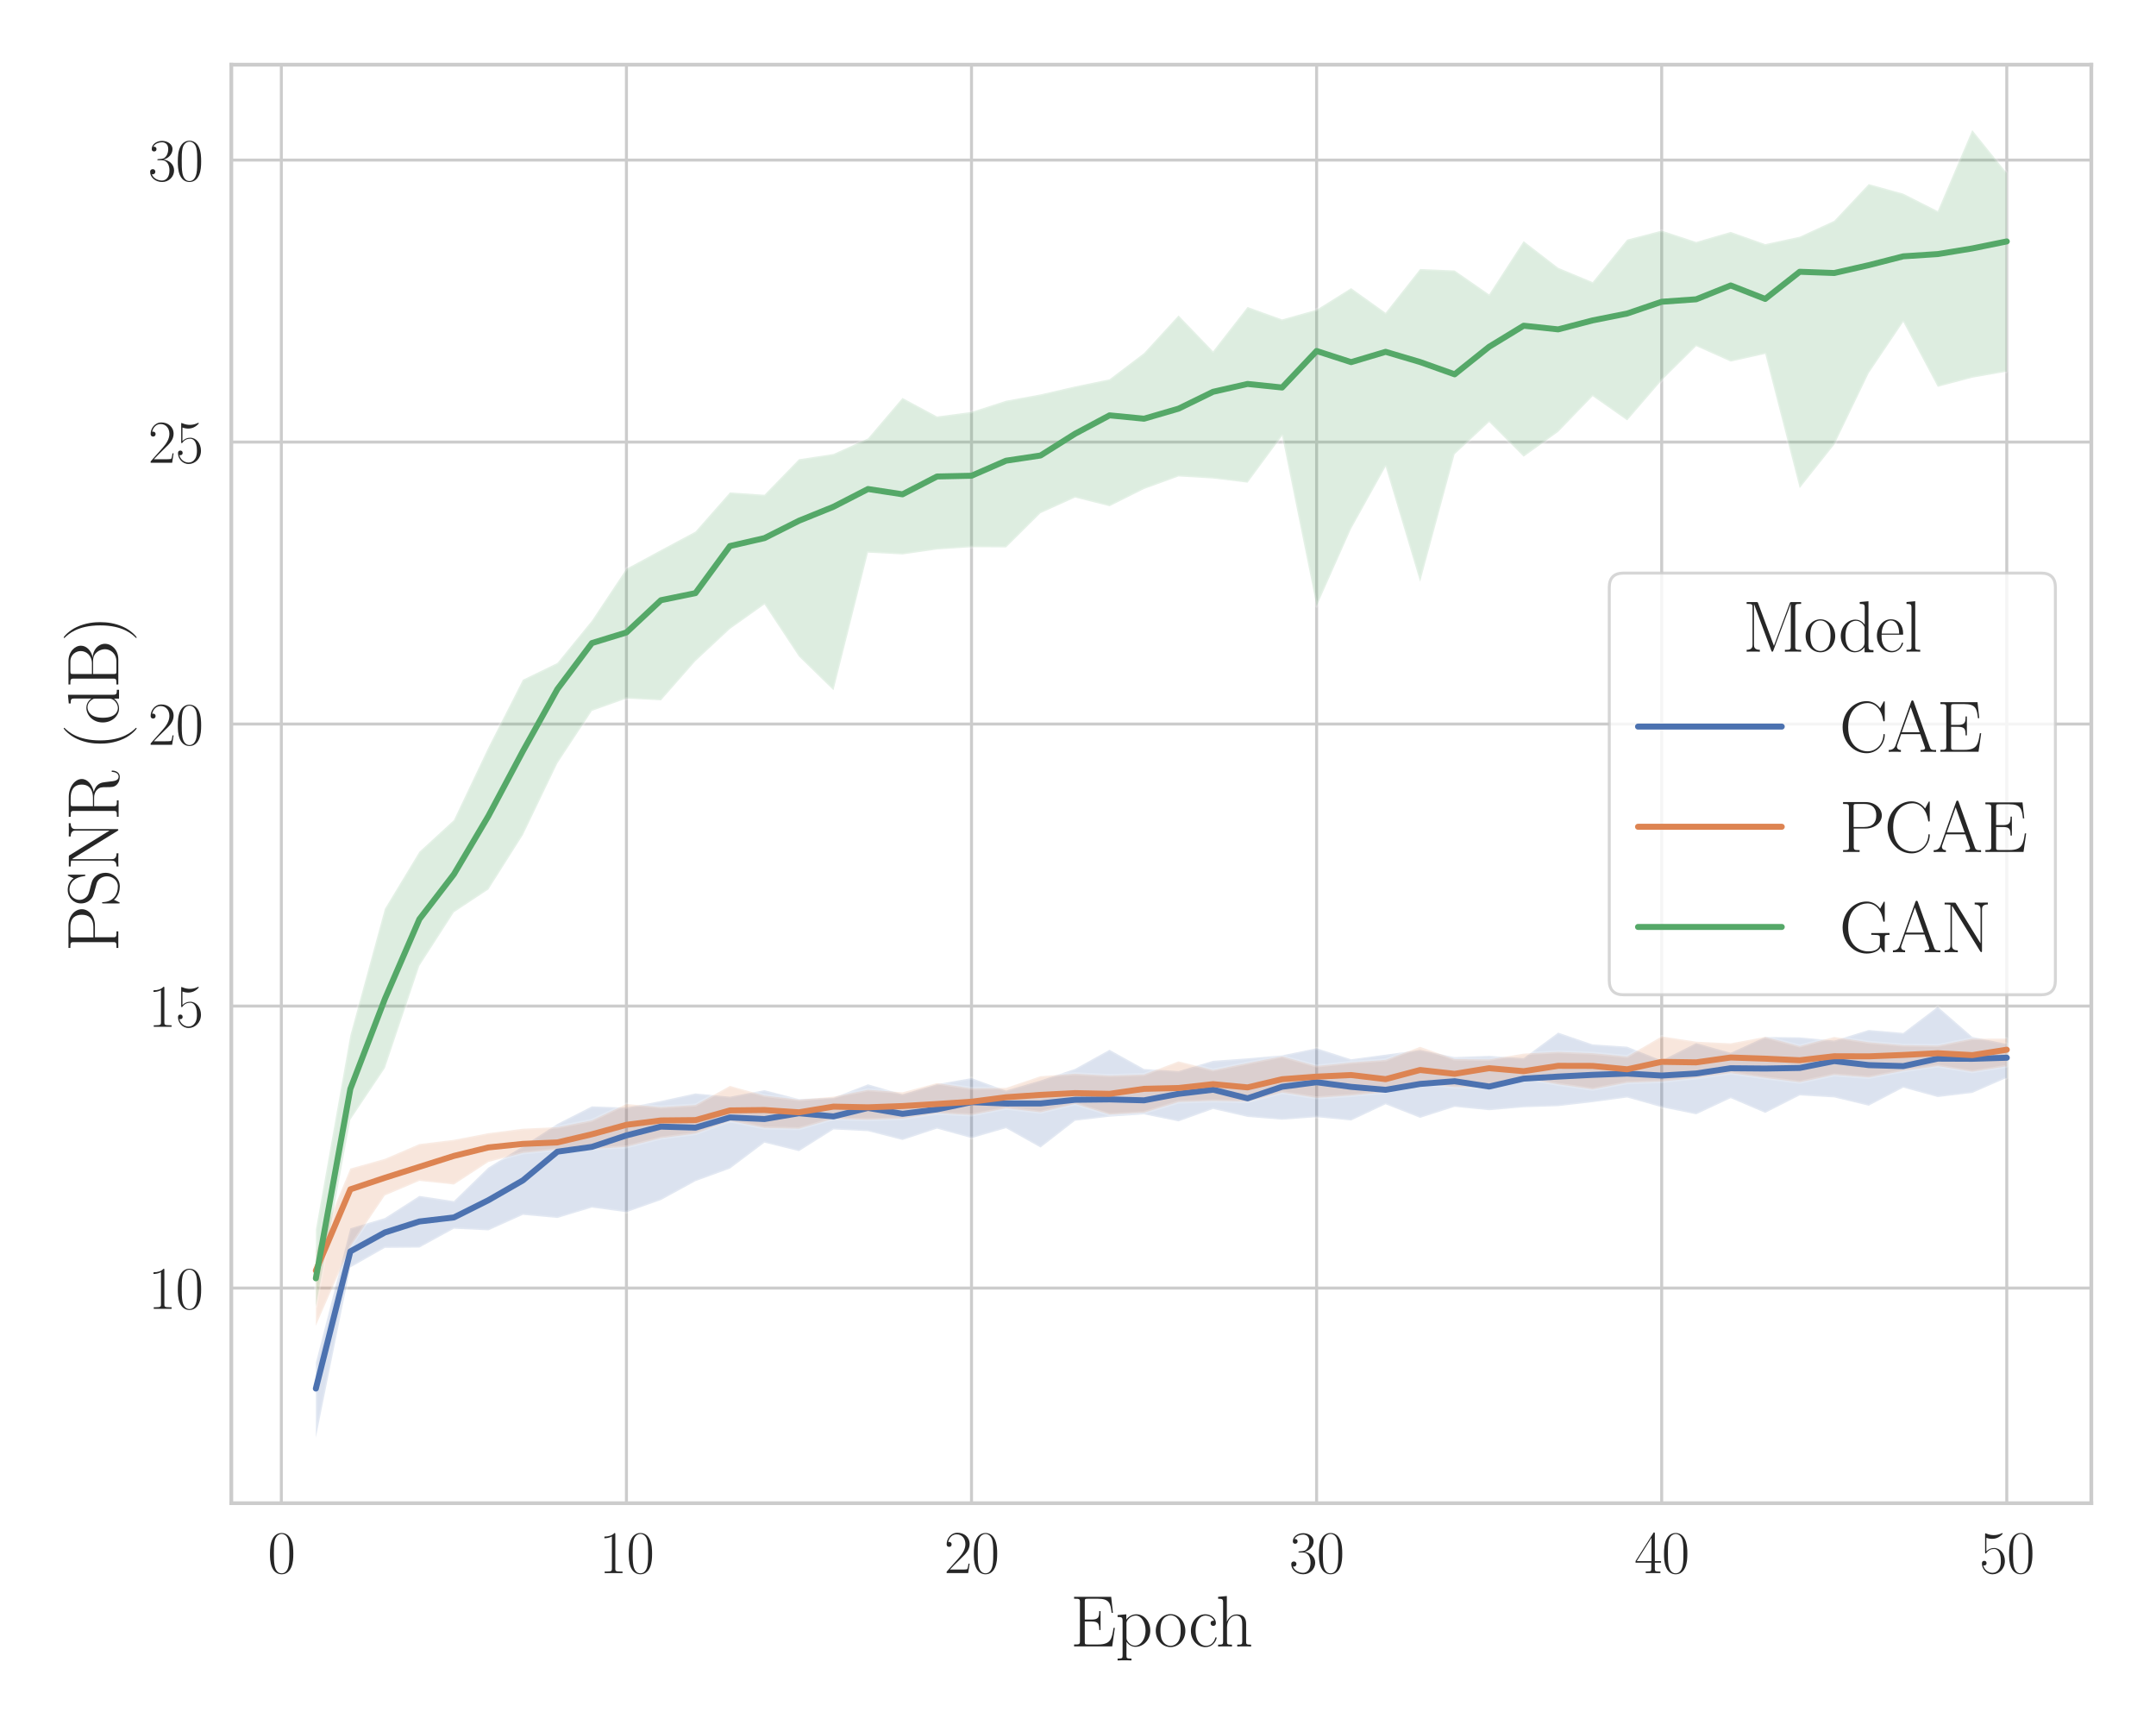 <?xml version="1.0" encoding="utf-8" standalone="no"?>
<!DOCTYPE svg PUBLIC "-//W3C//DTD SVG 1.1//EN"
  "http://www.w3.org/Graphics/SVG/1.1/DTD/svg11.dtd">
<svg xmlns:xlink="http://www.w3.org/1999/xlink" width="720pt" height="576pt" viewBox="0 0 720 576" xmlns="http://www.w3.org/2000/svg" version="1.1">
 <defs>
  <style type="text/css">*{stroke-linejoin: round; stroke-linecap: butt}</style>
 </defs>
 <g id="figure_1">
  <g id="patch_1">
   <path d="M 0 576 
L 720 576 
L 720 0 
L 0 0 
z
" style="fill: #ffffff"/>
  </g>
  <g id="axes_1">
   <g id="patch_2">
    <path d="M 77.245 501.932 
L 698.4 501.932 
L 698.4 21.6 
L 77.245 21.6 
z
" style="fill: #ffffff"/>
   </g>
   <g id="matplotlib.axis_1">
    <g id="xtick_1">
     <g id="line2d_1">
      <path d="M 93.955 501.932 
L 93.955 21.6 
" clip-path="url(#paff6a50244)" style="fill: none; stroke: #cccccc; stroke-linecap: round"/>
     </g>
     <g id="text_1">
      <!-- $\mathdefault{0}$ -->
      <g style="fill: #262626" transform="translate(89.386 525.269) scale(0.2 -0.2)">
       <defs>
        <path id="CMR17-30" d="M 2688 2025 
C 2688 2416 2682 3080 2413 3591 
C 2176 4039 1798 4198 1466 4198 
C 1158 4198 768 4058 525 3597 
C 269 3118 243 2524 243 2025 
C 243 1661 250 1106 448 619 
C 723 -39 1216 -128 1466 -128 
C 1760 -128 2208 -7 2470 600 
C 2662 1042 2688 1559 2688 2025 
z
M 1466 -26 
C 1056 -26 813 325 723 812 
C 653 1188 653 1738 653 2096 
C 653 2588 653 2997 736 3387 
C 858 3929 1216 4096 1466 4096 
C 1728 4096 2067 3923 2189 3400 
C 2272 3036 2278 2607 2278 2096 
C 2278 1680 2278 1169 2202 792 
C 2067 95 1690 -26 1466 -26 
z
" transform="scale(0.016)"/>
       </defs>
       <use xlink:href="#CMR17-30" transform="scale(0.996)"/>
      </g>
     </g>
    </g>
    <g id="xtick_2">
     <g id="line2d_2">
      <path d="M 209.197 501.932 
L 209.197 21.6 
" clip-path="url(#paff6a50244)" style="fill: none; stroke: #cccccc; stroke-linecap: round"/>
     </g>
     <g id="text_2">
      <!-- $\mathdefault{10}$ -->
      <g style="fill: #262626" transform="translate(200.059 525.269) scale(0.2 -0.2)">
       <defs>
        <path id="CMR17-31" d="M 1702 4058 
C 1702 4192 1696 4192 1606 4192 
C 1357 3916 979 3827 621 3827 
C 602 3827 570 3827 563 3808 
C 557 3795 557 3782 557 3648 
C 755 3648 1088 3686 1344 3839 
L 1344 461 
C 1344 236 1331 160 781 160 
L 589 160 
L 589 0 
C 896 0 1216 0 1523 0 
C 1830 0 2150 0 2458 0 
L 2458 160 
L 2266 160 
C 1715 160 1702 230 1702 458 
L 1702 4058 
z
" transform="scale(0.016)"/>
       </defs>
       <use xlink:href="#CMR17-31" transform="scale(0.996)"/>
       <use xlink:href="#CMR17-30" transform="translate(45.69 0) scale(0.996)"/>
      </g>
     </g>
    </g>
    <g id="xtick_3">
     <g id="line2d_3">
      <path d="M 324.439 501.932 
L 324.439 21.6 
" clip-path="url(#paff6a50244)" style="fill: none; stroke: #cccccc; stroke-linecap: round"/>
     </g>
     <g id="text_3">
      <!-- $\mathdefault{20}$ -->
      <g style="fill: #262626" transform="translate(315.301 525.269) scale(0.2 -0.2)">
       <defs>
        <path id="CMR17-32" d="M 2669 989 
L 2554 989 
C 2490 536 2438 459 2413 420 
C 2381 369 1920 369 1830 369 
L 602 369 
C 832 619 1280 1072 1824 1597 
C 2214 1967 2669 2402 2669 3035 
C 2669 3790 2067 4224 1395 4224 
C 691 4224 262 3604 262 3030 
C 262 2780 448 2748 525 2748 
C 589 2748 781 2787 781 3010 
C 781 3207 614 3264 525 3264 
C 486 3264 448 3258 422 3245 
C 544 3790 915 4058 1306 4058 
C 1862 4058 2227 3617 2227 3035 
C 2227 2479 1901 2000 1536 1584 
L 262 146 
L 262 0 
L 2515 0 
L 2669 989 
z
" transform="scale(0.016)"/>
       </defs>
       <use xlink:href="#CMR17-32" transform="scale(0.996)"/>
       <use xlink:href="#CMR17-30" transform="translate(45.69 0) scale(0.996)"/>
      </g>
     </g>
    </g>
    <g id="xtick_4">
     <g id="line2d_4">
      <path d="M 439.681 501.932 
L 439.681 21.6 
" clip-path="url(#paff6a50244)" style="fill: none; stroke: #cccccc; stroke-linecap: round"/>
     </g>
     <g id="text_4">
      <!-- $\mathdefault{30}$ -->
      <g style="fill: #262626" transform="translate(430.543 525.269) scale(0.2 -0.2)">
       <defs>
        <path id="CMR17-33" d="M 1414 2157 
C 1984 2157 2234 1662 2234 1090 
C 2234 320 1824 25 1453 25 
C 1114 25 563 194 390 693 
C 422 680 454 680 486 680 
C 640 680 755 782 755 948 
C 755 1133 614 1216 486 1216 
C 378 1216 211 1165 211 926 
C 211 335 787 -128 1466 -128 
C 2176 -128 2720 430 2720 1085 
C 2720 1707 2208 2157 1600 2227 
C 2086 2328 2554 2756 2554 3329 
C 2554 3820 2048 4179 1472 4179 
C 890 4179 378 3829 378 3329 
C 378 3110 544 3072 627 3072 
C 762 3072 877 3155 877 3321 
C 877 3486 762 3569 627 3569 
C 602 3569 570 3569 544 3557 
C 730 3959 1235 4032 1459 4032 
C 1683 4032 2106 3925 2106 3320 
C 2106 3143 2080 2828 1862 2550 
C 1670 2304 1453 2304 1242 2284 
C 1210 2284 1062 2269 1037 2269 
C 992 2263 966 2257 966 2208 
C 966 2163 973 2157 1101 2157 
L 1414 2157 
z
" transform="scale(0.016)"/>
       </defs>
       <use xlink:href="#CMR17-33" transform="scale(0.996)"/>
       <use xlink:href="#CMR17-30" transform="translate(45.69 0) scale(0.996)"/>
      </g>
     </g>
    </g>
    <g id="xtick_5">
     <g id="line2d_5">
      <path d="M 554.924 501.932 
L 554.924 21.6 
" clip-path="url(#paff6a50244)" style="fill: none; stroke: #cccccc; stroke-linecap: round"/>
     </g>
     <g id="text_5">
      <!-- $\mathdefault{40}$ -->
      <g style="fill: #262626" transform="translate(545.785 525.269) scale(0.2 -0.2)">
       <defs>
        <path id="CMR17-34" d="M 2150 4122 
C 2150 4256 2144 4256 2029 4256 
L 128 1254 
L 128 1088 
L 1779 1088 
L 1779 457 
C 1779 224 1766 160 1318 160 
L 1197 160 
L 1197 0 
C 1402 0 1747 0 1965 0 
C 2182 0 2528 0 2733 0 
L 2733 160 
L 2611 160 
C 2163 160 2150 224 2150 457 
L 2150 1088 
L 2803 1088 
L 2803 1254 
L 2150 1254 
L 2150 4122 
z
M 1798 3703 
L 1798 1254 
L 256 1254 
L 1798 3703 
z
" transform="scale(0.016)"/>
       </defs>
       <use xlink:href="#CMR17-34" transform="scale(0.996)"/>
       <use xlink:href="#CMR17-30" transform="translate(45.69 0) scale(0.996)"/>
      </g>
     </g>
    </g>
    <g id="xtick_6">
     <g id="line2d_6">
      <path d="M 670.166 501.932 
L 670.166 21.6 
" clip-path="url(#paff6a50244)" style="fill: none; stroke: #cccccc; stroke-linecap: round"/>
     </g>
     <g id="text_6">
      <!-- $\mathdefault{50}$ -->
      <g style="fill: #262626" transform="translate(661.028 525.269) scale(0.2 -0.2)">
       <defs>
        <path id="CMR17-35" d="M 730 3692 
C 794 3666 1056 3584 1325 3584 
C 1920 3584 2246 3911 2432 4100 
C 2432 4157 2432 4192 2394 4192 
C 2387 4192 2374 4192 2323 4163 
C 2099 4058 1837 3973 1517 3973 
C 1325 3973 1037 3999 723 4139 
C 653 4171 640 4171 634 4171 
C 602 4171 595 4164 595 4037 
L 595 2203 
C 595 2089 595 2057 659 2057 
C 691 2057 704 2070 736 2114 
C 941 2401 1222 2522 1542 2522 
C 1766 2522 2246 2382 2246 1289 
C 2246 1085 2246 715 2054 421 
C 1894 159 1645 25 1370 25 
C 947 25 518 320 403 814 
C 429 807 480 795 506 795 
C 589 795 749 840 749 1038 
C 749 1210 627 1280 506 1280 
C 358 1280 262 1190 262 1011 
C 262 454 704 -128 1382 -128 
C 2042 -128 2669 440 2669 1264 
C 2669 2030 2170 2624 1549 2624 
C 1222 2624 947 2503 730 2274 
L 730 3692 
z
" transform="scale(0.016)"/>
       </defs>
       <use xlink:href="#CMR17-35" transform="scale(0.996)"/>
       <use xlink:href="#CMR17-30" transform="translate(45.69 0) scale(0.996)"/>
      </g>
     </g>
    </g>
    <g id="text_7">
     <!-- Epoch -->
     <g style="fill: #262626" transform="translate(357.444 549.749) scale(0.24 -0.24)">
      <defs>
       <path id="CMR17-45" d="M 3885 1615 
L 3770 1615 
C 3629 676 3546 166 2419 166 
L 1530 166 
C 1274 166 1261 197 1261 414 
L 1261 2176 
L 1862 2176 
C 2464 2176 2522 1960 2522 1430 
L 2637 1430 
L 2637 3081 
L 2522 3081 
C 2522 2557 2464 2342 1862 2342 
L 1261 2342 
L 1261 3913 
C 1261 4128 1274 4160 1530 4160 
L 2406 4160 
C 3398 4160 3514 3769 3603 2929 
L 3718 2929 
L 3565 4325 
L 326 4325 
L 326 4160 
C 768 4160 838 4160 838 3874 
L 838 451 
C 838 166 768 166 326 166 
L 326 0 
L 3654 0 
L 3885 1615 
z
" transform="scale(0.016)"/>
       <path id="CMR17-70" d="M 1408 -1063 
C 998 -1063 973 -1037 973 -789 
L 973 402 
C 1158 134 1427 -38 1766 -38 
C 2406 -38 3053 523 3053 1388 
C 3053 2191 2496 2802 1837 2802 
C 1453 2802 1139 2592 960 2338 
L 960 2802 
L 198 2732 
L 198 2567 
C 576 2567 634 2528 634 2223 
L 634 -789 
C 634 -1031 608 -1063 198 -1063 
L 198 -1228 
C 352 -1216 634 -1216 800 -1216 
C 966 -1216 1254 -1216 1408 -1228 
L 1408 -1063 
z
M 973 2012 
C 973 2102 973 2235 1222 2471 
C 1254 2497 1472 2688 1792 2688 
C 2259 2688 2643 2108 2643 1382 
C 2643 656 2234 64 1728 64 
C 1498 64 1248 172 1056 472 
C 973 612 973 650 973 752 
L 973 2012 
z
" transform="scale(0.016)"/>
       <path id="CMR17-6f" d="M 2758 1356 
C 2758 2176 2163 2816 1466 2816 
C 768 2816 173 2176 173 1356 
C 173 551 768 -64 1466 -64 
C 2163 -64 2758 551 2758 1356 
z
M 1466 51 
C 1165 51 909 230 762 480 
C 602 767 582 1126 582 1408 
C 582 1677 595 2010 762 2298 
C 890 2509 1139 2714 1466 2714 
C 1754 2714 1997 2554 2150 2330 
C 2349 2029 2349 1607 2349 1408 
C 2349 1158 2336 775 2163 467 
C 1984 173 1709 51 1466 51 
z
" transform="scale(0.016)"/>
       <path id="CMR17-63" d="M 2234 2240 
C 2112 2240 1933 2240 1933 2017 
C 1933 1838 2080 1787 2163 1787 
C 2208 1787 2394 1807 2394 2024 
C 2394 2467 1958 2803 1466 2803 
C 787 2803 211 2178 211 1363 
C 211 516 813 -64 1466 -64 
C 2259 -64 2458 677 2458 748 
C 2458 774 2451 793 2406 793 
C 2362 793 2355 787 2330 703 
C 2163 180 1798 51 1523 51 
C 1114 51 621 427 621 1369 
C 621 2338 1094 2688 1472 2688 
C 1722 2688 2093 2573 2234 2240 
z
" transform="scale(0.016)"/>
       <path id="CMR17-68" d="M 2656 1933 
C 2656 2259 2592 2790 1837 2790 
C 1312 2790 1056 2368 979 2157 
L 973 2157 
L 973 4396 
L 211 4326 
L 211 4160 
C 589 4160 646 4122 646 3817 
L 646 426 
C 646 184 621 153 211 153 
L 211 -13 
C 365 0 646 0 813 0 
C 979 0 1267 0 1421 -13 
L 1421 153 
C 1011 153 986 178 986 428 
L 986 1658 
C 986 2247 1344 2688 1792 2688 
C 2266 2688 2317 2266 2317 1958 
L 2317 428 
C 2317 184 2291 153 1882 153 
L 1882 -13 
C 2035 0 2317 0 2483 0 
C 2650 0 2938 0 3091 -13 
L 3091 153 
C 2682 153 2656 178 2656 428 
L 2656 1933 
z
" transform="scale(0.016)"/>
      </defs>
      <use xlink:href="#CMR17-45" transform="scale(0.996)"/>
      <use xlink:href="#CMR17-70" transform="translate(62.586 0) scale(0.996)"/>
      <use xlink:href="#CMR17-6f" transform="translate(116.084 0) scale(0.996)"/>
      <use xlink:href="#CMR17-63" transform="translate(164.377 0) scale(0.996)"/>
      <use xlink:href="#CMR17-68" transform="translate(202.26 0) scale(0.996)"/>
     </g>
    </g>
   </g>
   <g id="matplotlib.axis_2">
    <g id="ytick_1">
     <g id="line2d_7">
      <path d="M 77.245 430.102 
L 698.4 430.102 
" clip-path="url(#paff6a50244)" style="fill: none; stroke: #cccccc; stroke-linecap: round"/>
     </g>
     <g id="text_8">
      <!-- $\mathdefault{10}$ -->
      <g style="fill: #262626" transform="translate(49.469 437.021) scale(0.2 -0.2)">
       <use xlink:href="#CMR17-31" transform="scale(0.996)"/>
       <use xlink:href="#CMR17-30" transform="translate(45.69 0) scale(0.996)"/>
      </g>
     </g>
    </g>
    <g id="ytick_2">
     <g id="line2d_8">
      <path d="M 77.245 335.938 
L 698.4 335.938 
" clip-path="url(#paff6a50244)" style="fill: none; stroke: #cccccc; stroke-linecap: round"/>
     </g>
     <g id="text_9">
      <!-- $\mathdefault{15}$ -->
      <g style="fill: #262626" transform="translate(49.469 342.857) scale(0.2 -0.2)">
       <use xlink:href="#CMR17-31" transform="scale(0.996)"/>
       <use xlink:href="#CMR17-35" transform="translate(45.69 0) scale(0.996)"/>
      </g>
     </g>
    </g>
    <g id="ytick_3">
     <g id="line2d_9">
      <path d="M 77.245 241.775 
L 698.4 241.775 
" clip-path="url(#paff6a50244)" style="fill: none; stroke: #cccccc; stroke-linecap: round"/>
     </g>
     <g id="text_10">
      <!-- $\mathdefault{20}$ -->
      <g style="fill: #262626" transform="translate(49.469 248.693) scale(0.2 -0.2)">
       <use xlink:href="#CMR17-32" transform="scale(0.996)"/>
       <use xlink:href="#CMR17-30" transform="translate(45.69 0) scale(0.996)"/>
      </g>
     </g>
    </g>
    <g id="ytick_4">
     <g id="line2d_10">
      <path d="M 77.245 147.611 
L 698.4 147.611 
" clip-path="url(#paff6a50244)" style="fill: none; stroke: #cccccc; stroke-linecap: round"/>
     </g>
     <g id="text_11">
      <!-- $\mathdefault{25}$ -->
      <g style="fill: #262626" transform="translate(49.469 154.53) scale(0.2 -0.2)">
       <use xlink:href="#CMR17-32" transform="scale(0.996)"/>
       <use xlink:href="#CMR17-35" transform="translate(45.69 0) scale(0.996)"/>
      </g>
     </g>
    </g>
    <g id="ytick_5">
     <g id="line2d_11">
      <path d="M 77.245 53.447 
L 698.4 53.447 
" clip-path="url(#paff6a50244)" style="fill: none; stroke: #cccccc; stroke-linecap: round"/>
     </g>
     <g id="text_12">
      <!-- $\mathdefault{30}$ -->
      <g style="fill: #262626" transform="translate(49.469 60.366) scale(0.2 -0.2)">
       <use xlink:href="#CMR17-33" transform="scale(0.996)"/>
       <use xlink:href="#CMR17-30" transform="translate(45.69 0) scale(0.996)"/>
      </g>
     </g>
    </g>
    <g id="text_13">
     <!-- PSNR (dB) -->
     <g style="fill: #262626" transform="translate(39.511 317.814) rotate(-90) scale(0.24 -0.24)">
      <defs>
       <path id="CMR17-50" d="M 1267 2042 
L 2291 2042 
C 3117 2042 3718 2578 3718 3184 
C 3718 3791 3130 4352 2291 4352 
L 333 4352 
L 333 4186 
C 774 4186 845 4186 845 3899 
L 845 446 
C 845 160 774 160 333 160 
L 333 0 
C 518 0 858 0 1056 0 
C 1254 0 1594 0 1779 0 
L 1779 160 
C 1338 160 1267 160 1267 446 
L 1267 2042 
z
M 1254 2176 
L 1254 3938 
C 1254 4155 1267 4186 1523 4186 
L 2170 4186 
C 2995 4186 3232 3714 3232 3184 
C 3232 2604 2950 2176 2170 2176 
L 1254 2176 
z
" transform="scale(0.016)"/>
       <path id="CMR17-53" d="M 2803 4290 
C 2803 4404 2797 4411 2758 4411 
C 2720 4411 2707 4385 2682 4328 
L 2490 3907 
C 2246 4257 1875 4416 1472 4416 
C 819 4416 294 3901 294 3253 
C 294 3056 339 2776 557 2510 
C 794 2218 1018 2167 1530 2033 
C 1722 1982 2042 1899 2106 1874 
C 2470 1722 2662 1341 2662 985 
C 2662 527 2336 38 1779 38 
C 1094 38 454 419 410 1311 
C 403 1413 397 1419 352 1419 
C 301 1419 294 1413 294 1285 
L 294 -1 
C 294 -115 301 -122 339 -122 
C 384 -122 397 -90 486 108 
C 493 127 493 140 614 381 
C 934 -39 1472 -128 1779 -128 
C 2477 -128 2970 451 2970 1124 
C 2970 1454 2848 1708 2778 1823 
C 2509 2230 2221 2306 1914 2382 
C 1869 2402 1856 2402 1498 2490 
C 1152 2579 1005 2624 845 2796 
C 666 2992 602 3196 602 3399 
C 602 3812 934 4263 1478 4263 
C 2157 4263 2579 3786 2675 2993 
C 2694 2878 2701 2872 2746 2872 
C 2803 2872 2803 2891 2803 2999 
L 2803 4290 
z
" transform="scale(0.016)"/>
       <path id="CMR17-4e" d="M 1312 4250 
C 1267 4320 1261 4320 1139 4320 
L 326 4320 
L 326 4160 
L 448 4160 
C 704 4160 819 4129 838 4122 
L 838 610 
C 838 451 838 153 326 153 
L 326 -13 
C 474 0 742 0 902 0 
C 1062 0 1331 0 1478 -13 
L 1478 153 
C 966 153 966 451 966 610 
L 966 4033 
C 1011 3995 1011 3982 1056 3919 
L 3430 76 
C 3475 0 3494 0 3526 0 
C 3590 0 3590 19 3590 139 
L 3590 3705 
C 3590 3863 3590 4160 4102 4160 
L 4102 4326 
C 3955 4320 3686 4320 3526 4320 
C 3366 4320 3098 4320 2950 4326 
L 2950 4160 
C 3462 4160 3462 3862 3462 3703 
L 3462 763 
L 1312 4250 
z
" transform="scale(0.016)"/>
       <path id="CMR17-52" d="M 2509 2146 
C 3117 2268 3629 2676 3629 3186 
C 3629 3785 2950 4326 2054 4326 
L 333 4326 
L 333 4160 
C 774 4160 845 4160 845 3873 
L 845 415 
C 845 128 774 128 333 128 
L 333 -26 
C 518 -26 851 -26 1050 -26 
C 1248 -26 1581 -26 1766 -26 
L 1766 128 
C 1325 128 1254 128 1254 417 
L 1254 2112 
L 2003 2112 
C 2368 2112 2573 1964 2662 1881 
C 2918 1632 2918 1459 2918 1024 
C 2918 595 2918 377 3110 160 
C 3354 -102 3680 -128 3821 -128 
C 4294 -128 4365 396 4365 503 
C 4365 540 4365 585 4307 585 
C 4256 585 4250 547 4250 522 
C 4218 112 4032 -26 3834 -26 
C 3482 -26 3443 375 3405 764 
C 3386 898 3373 993 3360 1133 
C 3322 1452 3270 1917 2509 2146 
z
M 1984 2214 
L 1254 2214 
L 1254 3913 
C 1254 4129 1267 4160 1523 4160 
L 1990 4160 
C 2522 4160 3142 3977 3142 3190 
C 3142 2372 2464 2214 1984 2214 
z
" transform="scale(0.016)"/>
       <path id="CMR17-28" d="M 1958 -1561 
C 1958 -1555 1958 -1542 1939 -1523 
C 1645 -1224 858 -407 858 1581 
C 858 3569 1632 4379 1946 4697 
C 1946 4704 1958 4717 1958 4736 
C 1958 4755 1939 4768 1914 4768 
C 1843 4768 1299 4296 986 3594 
C 666 2887 576 2199 576 1588 
C 576 1128 621 351 1005 -471 
C 1312 -1135 1837 -1600 1914 -1600 
C 1946 -1600 1958 -1587 1958 -1561 
z
" transform="scale(0.016)"/>
       <path id="CMR17-64" d="M 1869 4326 
L 1869 4160 
C 2246 4160 2304 4122 2304 3820 
L 2304 2345 
C 2278 2377 2016 2790 1498 2790 
C 845 2790 211 2208 211 1364 
C 211 525 806 -64 1434 -64 
C 1978 -64 2259 337 2291 380 
L 2291 -63 
L 3066 -63 
L 3066 128 
C 2688 128 2630 166 2630 473 
L 2630 4396 
L 1869 4326 
z
M 2291 755 
C 2291 563 2176 390 2029 262 
C 1811 70 1594 38 1472 38 
C 1286 38 621 134 621 1356 
C 621 2612 1363 2688 1530 2688 
C 1824 2688 2061 2522 2208 2291 
C 2291 2157 2291 2138 2291 2023 
L 2291 755 
z
" transform="scale(0.016)"/>
       <path id="CMR17-42" d="M 333 4352 
L 333 4186 
C 774 4186 845 4186 845 3900 
L 845 452 
C 845 166 774 166 333 166 
L 333 0 
L 2534 0 
C 3354 0 3885 583 3885 1164 
C 3885 1741 3360 2233 2675 2233 
C 3290 2356 3718 2771 3718 3264 
C 3718 3802 3194 4352 2368 4352 
L 333 4352 
z
M 1248 2304 
L 1248 3937 
C 1248 4155 1261 4186 1517 4186 
L 2336 4186 
C 2970 4186 3251 3674 3251 3277 
C 3251 2791 2861 2304 2170 2304 
L 1248 2304 
z
M 1517 166 
C 1261 166 1248 197 1248 413 
L 1248 2202 
L 2432 2202 
C 3091 2202 3411 1625 3411 1162 
C 3411 699 3046 166 2349 166 
L 1517 166 
z
" transform="scale(0.016)"/>
       <path id="CMR17-29" d="M 1683 1581 
C 1683 2040 1638 2817 1254 3639 
C 947 4303 422 4768 346 4768 
C 326 4768 301 4761 301 4729 
C 301 4717 307 4710 314 4697 
C 621 4378 1402 3568 1402 1584 
C 1402 -407 627 -1217 314 -1537 
C 307 -1549 301 -1556 301 -1568 
C 301 -1600 326 -1600 346 -1600 
C 416 -1600 960 -1128 1274 -426 
C 1594 281 1683 969 1683 1581 
z
" transform="scale(0.016)"/>
      </defs>
      <use xlink:href="#CMR17-50" transform="scale(0.996)"/>
      <use xlink:href="#CMR17-53" transform="translate(62.586 0) scale(0.996)"/>
      <use xlink:href="#CMR17-4e" transform="translate(113.482 0) scale(0.996)"/>
      <use xlink:href="#CMR17-52" transform="translate(182.554 0) scale(0.996)"/>
      <use xlink:href="#CMR17-28" transform="translate(280.421 0) scale(0.996)"/>
      <use xlink:href="#CMR17-64" transform="translate(315.702 0) scale(0.996)"/>
      <use xlink:href="#CMR17-42" transform="translate(366.597 0) scale(0.996)"/>
      <use xlink:href="#CMR17-29" transform="translate(431.786 0) scale(0.996)"/>
     </g>
    </g>
   </g>
   <g id="PolyCollection_1">
    <defs>
     <path id="m33d4a83e8e" d="M 105.479 -120.999 
L 105.479 -95.901 
L 117.004 -152.77 
L 128.528 -159.312 
L 140.052 -159.413 
L 151.576 -165.71 
L 163.1 -165.164 
L 174.625 -170.344 
L 186.149 -169.294 
L 197.673 -172.776 
L 209.197 -171.219 
L 220.721 -175.283 
L 232.246 -181.585 
L 243.77 -185.784 
L 255.294 -194.444 
L 266.818 -191.605 
L 278.342 -198.86 
L 289.867 -198.276 
L 301.391 -195.34 
L 312.915 -199.137 
L 324.439 -195.959 
L 335.964 -199.273 
L 347.488 -192.821 
L 359.012 -201.758 
L 370.536 -203.122 
L 382.06 -203.897 
L 393.585 -201.55 
L 405.109 -205.691 
L 416.633 -203.044 
L 428.157 -202.1 
L 439.681 -202.958 
L 451.206 -201.845 
L 462.73 -207.258 
L 474.254 -202.726 
L 485.778 -206.409 
L 497.303 -205.273 
L 508.827 -206.263 
L 520.351 -206.639 
L 531.875 -207.979 
L 543.399 -209.522 
L 554.924 -206.272 
L 566.448 -203.907 
L 577.972 -209.298 
L 589.496 -204.389 
L 601.02 -210.226 
L 612.545 -209.55 
L 624.069 -206.786 
L 635.593 -212.831 
L 647.117 -209.672 
L 658.641 -211.048 
L 670.166 -216.094 
L 670.166 -227.422 
L 670.166 -227.422 
L 658.641 -229.789 
L 647.117 -239.835 
L 635.593 -231.092 
L 624.069 -232.087 
L 612.545 -228.532 
L 601.02 -229.606 
L 589.496 -229.749 
L 577.972 -224.467 
L 566.448 -227.694 
L 554.924 -221.894 
L 543.399 -226.501 
L 531.875 -227.261 
L 520.351 -231.198 
L 508.827 -222.68 
L 497.303 -223.429 
L 485.778 -223.031 
L 474.254 -225.406 
L 462.73 -223.848 
L 451.206 -222.295 
L 439.681 -225.986 
L 428.157 -223.621 
L 416.633 -222.603 
L 405.109 -221.785 
L 393.585 -218.358 
L 382.06 -219.058 
L 370.536 -225.473 
L 359.012 -219.097 
L 347.488 -215.229 
L 335.964 -211.833 
L 324.439 -216.022 
L 312.915 -213.999 
L 301.391 -210.595 
L 289.867 -213.945 
L 278.342 -209.458 
L 266.818 -209.01 
L 255.294 -211.988 
L 243.77 -209.792 
L 232.246 -210.897 
L 220.721 -208.371 
L 209.197 -206.152 
L 197.673 -206.58 
L 186.149 -200.727 
L 174.625 -193.256 
L 163.1 -186.151 
L 151.576 -174.939 
L 140.052 -176.672 
L 128.528 -169.29 
L 117.004 -165.861 
L 105.479 -120.999 
z
" style="stroke: #ffffff; stroke-opacity: 0.2"/>
    </defs>
    <g clip-path="url(#paff6a50244)">
     <use xlink:href="#m33d4a83e8e" x="0" y="576" style="fill: #4c72b0; fill-opacity: 0.2; stroke: #ffffff; stroke-opacity: 0.2"/>
    </g>
   </g>
   <g id="PolyCollection_2">
    <defs>
     <path id="mb71ad3ae83" d="M 105.479 -158.053 
L 105.479 -133.321 
L 117.004 -159.738 
L 128.528 -176.805 
L 140.052 -181.697 
L 151.576 -180.465 
L 163.1 -187.993 
L 174.625 -191.012 
L 186.149 -192.128 
L 197.673 -192.36 
L 209.197 -193.03 
L 220.721 -195.97 
L 232.246 -197.467 
L 243.77 -201.71 
L 255.294 -199.364 
L 266.818 -199.112 
L 278.342 -202.415 
L 289.867 -202.104 
L 301.391 -202.463 
L 312.915 -204.271 
L 324.439 -203.675 
L 335.964 -205.918 
L 347.488 -204.584 
L 359.012 -207.38 
L 370.536 -203.848 
L 382.06 -204.475 
L 393.585 -208.009 
L 405.109 -208.392 
L 416.633 -208.15 
L 428.157 -211.174 
L 439.681 -209.403 
L 451.206 -210.198 
L 462.73 -211.288 
L 474.254 -214.177 
L 485.778 -212.982 
L 497.303 -212.928 
L 508.827 -215.982 
L 520.351 -213.912 
L 531.875 -212.267 
L 543.399 -214.465 
L 554.924 -214.861 
L 566.448 -216.07 
L 577.972 -217.686 
L 589.496 -216.067 
L 601.02 -214.628 
L 612.545 -217.07 
L 624.069 -216.212 
L 635.593 -218.426 
L 647.117 -220.021 
L 658.641 -218.133 
L 670.166 -219.946 
L 670.166 -229.195 
L 670.166 -229.195 
L 658.641 -229.169 
L 647.117 -226.878 
L 635.593 -227.016 
L 624.069 -227.977 
L 612.545 -229.755 
L 601.02 -226.707 
L 589.496 -229.771 
L 577.972 -227.626 
L 566.448 -228.175 
L 554.924 -229.944 
L 543.399 -223.213 
L 531.875 -224.322 
L 520.351 -224.773 
L 508.827 -224.191 
L 497.303 -222.245 
L 485.778 -222.343 
L 474.254 -226.462 
L 462.73 -222.092 
L 451.206 -221.241 
L 439.681 -220.048 
L 428.157 -223.281 
L 416.633 -221.017 
L 405.109 -218.7 
L 393.585 -221.606 
L 382.06 -217.231 
L 370.536 -216.857 
L 359.012 -217.474 
L 347.488 -216.644 
L 335.964 -212.739 
L 324.439 -212.587 
L 312.915 -214.342 
L 301.391 -211.26 
L 289.867 -212.104 
L 278.342 -209.801 
L 266.818 -208.794 
L 255.294 -210.189 
L 243.77 -213.405 
L 232.246 -207.022 
L 220.721 -206.338 
L 209.197 -207.351 
L 197.673 -201.902 
L 186.149 -199.628 
L 174.625 -199.11 
L 163.1 -197.616 
L 151.576 -195.403 
L 140.052 -193.989 
L 128.528 -189.051 
L 117.004 -185.809 
L 105.479 -158.053 
z
" style="stroke: #ffffff; stroke-opacity: 0.2"/>
    </defs>
    <g clip-path="url(#paff6a50244)">
     <use xlink:href="#mb71ad3ae83" x="0" y="576" style="fill: #dd8452; fill-opacity: 0.2; stroke: #ffffff; stroke-opacity: 0.2"/>
    </g>
   </g>
   <g id="PolyCollection_3">
    <defs>
     <path id="m5875b9beff" d="M 105.479 -165.412 
L 105.479 -139.78 
L 117.004 -202.115 
L 128.528 -219.334 
L 140.052 -253.482 
L 151.576 -271.372 
L 163.1 -279 
L 174.625 -297.194 
L 186.149 -321.142 
L 197.673 -338.627 
L 209.197 -342.744 
L 220.721 -342.134 
L 232.246 -355.253 
L 243.77 -365.988 
L 255.294 -374.18 
L 266.818 -356.754 
L 278.342 -345.521 
L 289.867 -391.462 
L 301.391 -390.866 
L 312.915 -392.521 
L 324.439 -393.287 
L 335.964 -393.211 
L 347.488 -404.642 
L 359.012 -409.853 
L 370.536 -406.96 
L 382.06 -412.713 
L 393.585 -416.907 
L 405.109 -416.216 
L 416.633 -414.832 
L 428.157 -430.446 
L 439.681 -373.56 
L 451.206 -399.452 
L 462.73 -420.167 
L 474.254 -381.721 
L 485.778 -424.313 
L 497.303 -435.07 
L 508.827 -423.5 
L 520.351 -431.778 
L 531.875 -443.706 
L 543.399 -435.624 
L 554.924 -448.988 
L 566.448 -460.408 
L 577.972 -455.259 
L 589.496 -457.815 
L 601.02 -413.004 
L 612.545 -427.506 
L 624.069 -451.404 
L 635.593 -468.495 
L 647.117 -446.832 
L 658.641 -449.873 
L 670.166 -451.896 
L 670.166 -518.238 
L 670.166 -518.238 
L 658.641 -532.567 
L 647.117 -505.521 
L 635.593 -511.344 
L 624.069 -514.529 
L 612.545 -502.275 
L 601.02 -496.96 
L 589.496 -494.482 
L 577.972 -498.563 
L 566.448 -495.21 
L 554.924 -498.999 
L 543.399 -496 
L 531.875 -481.797 
L 520.351 -486.596 
L 508.827 -495.479 
L 497.303 -477.692 
L 485.778 -485.687 
L 474.254 -486.171 
L 462.73 -471.564 
L 451.206 -479.794 
L 439.681 -472.579 
L 428.157 -469.341 
L 416.633 -473.491 
L 405.109 -458.699 
L 393.585 -470.676 
L 382.06 -458.102 
L 370.536 -449.354 
L 359.012 -446.963 
L 347.488 -444.302 
L 335.964 -442.191 
L 324.439 -438.455 
L 312.915 -436.935 
L 301.391 -443.128 
L 289.867 -429.604 
L 278.342 -424.418 
L 266.818 -422.656 
L 255.294 -410.791 
L 243.77 -411.57 
L 232.246 -398.5 
L 220.721 -392.324 
L 209.197 -386.086 
L 197.673 -368.769 
L 186.149 -354.639 
L 174.625 -349.036 
L 163.1 -326.4 
L 151.576 -302.172 
L 140.052 -291.587 
L 128.528 -272.52 
L 117.004 -230.314 
L 105.479 -165.412 
z
" style="stroke: #ffffff; stroke-opacity: 0.2"/>
    </defs>
    <g clip-path="url(#paff6a50244)">
     <use xlink:href="#m5875b9beff" x="0" y="576" style="fill: #55a868; fill-opacity: 0.2; stroke: #ffffff; stroke-opacity: 0.2"/>
    </g>
   </g>
   <g id="line2d_12">
    <path d="M 105.479 463.658 
L 117.004 417.858 
L 128.528 411.536 
L 140.052 407.869 
L 151.576 406.52 
L 163.1 400.758 
L 174.625 394.142 
L 186.149 384.557 
L 197.673 382.954 
L 209.197 379.118 
L 220.721 376.189 
L 232.246 376.536 
L 243.77 373.131 
L 255.294 373.665 
L 266.818 371.718 
L 278.342 372.787 
L 289.867 369.959 
L 301.391 371.917 
L 312.915 370.439 
L 324.439 368.018 
L 335.964 368.476 
L 347.488 368.468 
L 359.012 367.232 
L 370.536 367.106 
L 382.06 367.415 
L 393.585 365.246 
L 405.109 363.862 
L 416.633 366.746 
L 428.157 362.876 
L 439.681 361.37 
L 451.206 362.912 
L 462.73 363.904 
L 474.254 361.941 
L 485.778 361.037 
L 497.303 362.811 
L 508.827 360.168 
L 520.351 359.487 
L 531.875 358.903 
L 543.399 358.478 
L 554.924 359.139 
L 566.448 358.442 
L 577.972 356.697 
L 589.496 356.799 
L 601.02 356.601 
L 612.545 354.302 
L 624.069 355.655 
L 635.593 355.992 
L 647.117 353.494 
L 658.641 353.542 
L 670.166 353.192 
" clip-path="url(#paff6a50244)" style="fill: none; stroke: #4c72b0; stroke-width: 2; stroke-linecap: round"/>
   </g>
   <g id="line2d_13">
    <path d="M 105.479 424.283 
L 117.004 397.139 
L 128.528 393.279 
L 140.052 389.625 
L 151.576 385.976 
L 163.1 383.145 
L 174.625 381.954 
L 186.149 381.467 
L 197.673 378.743 
L 209.197 375.589 
L 220.721 374.13 
L 232.246 374.019 
L 243.77 370.784 
L 255.294 370.656 
L 266.818 371.411 
L 278.342 369.51 
L 289.867 369.746 
L 301.391 369.323 
L 312.915 368.632 
L 324.439 367.882 
L 335.964 366.381 
L 347.488 365.597 
L 359.012 365 
L 370.536 365.245 
L 382.06 363.577 
L 393.585 363.296 
L 405.109 362.012 
L 416.633 363.098 
L 428.157 360.365 
L 439.681 359.504 
L 451.206 358.968 
L 462.73 360.343 
L 474.254 357.284 
L 485.778 358.565 
L 497.303 356.683 
L 508.827 357.689 
L 520.351 355.896 
L 531.875 355.923 
L 543.399 357.054 
L 554.924 354.562 
L 566.448 354.735 
L 577.972 353.113 
L 589.496 353.501 
L 601.02 354.033 
L 612.545 352.694 
L 624.069 352.73 
L 635.593 352.263 
L 647.117 351.684 
L 658.641 352.322 
L 670.166 350.51 
" clip-path="url(#paff6a50244)" style="fill: none; stroke: #dd8452; stroke-width: 2; stroke-linecap: round"/>
   </g>
   <g id="line2d_14">
    <path d="M 105.479 426.844 
L 117.004 363.59 
L 128.528 333.569 
L 140.052 306.928 
L 151.576 291.93 
L 163.1 272.479 
L 174.625 250.812 
L 186.149 230.111 
L 197.673 214.727 
L 209.197 211.189 
L 220.721 200.417 
L 232.246 198.054 
L 243.77 182.331 
L 255.294 179.682 
L 266.818 173.881 
L 278.342 169.213 
L 289.867 163.291 
L 301.391 165.057 
L 312.915 159.105 
L 324.439 158.856 
L 335.964 153.832 
L 347.488 152.096 
L 359.012 144.838 
L 370.536 138.691 
L 382.06 139.813 
L 393.585 136.452 
L 405.109 130.823 
L 416.633 128.206 
L 428.157 129.395 
L 439.681 117.203 
L 451.206 120.923 
L 462.73 117.479 
L 474.254 120.89 
L 485.778 124.994 
L 497.303 115.788 
L 508.827 108.761 
L 520.351 109.984 
L 531.875 106.983 
L 543.399 104.688 
L 554.924 100.762 
L 566.448 99.938 
L 577.972 95.317 
L 589.496 99.814 
L 601.02 90.748 
L 612.545 91.163 
L 624.069 88.542 
L 635.593 85.591 
L 647.117 84.838 
L 658.641 82.958 
L 670.166 80.614 
" clip-path="url(#paff6a50244)" style="fill: none; stroke: #55a868; stroke-width: 2; stroke-linecap: round"/>
   </g>
   <g id="patch_3">
    <path d="M 77.245 501.932 
L 77.245 21.6 
" style="fill: none; stroke: #cccccc; stroke-width: 1.25; stroke-linejoin: miter; stroke-linecap: square"/>
   </g>
   <g id="patch_4">
    <path d="M 698.4 501.932 
L 698.4 21.6 
" style="fill: none; stroke: #cccccc; stroke-width: 1.25; stroke-linejoin: miter; stroke-linecap: square"/>
   </g>
   <g id="patch_5">
    <path d="M 77.245 501.932 
L 698.4 501.932 
" style="fill: none; stroke: #cccccc; stroke-width: 1.25; stroke-linejoin: miter; stroke-linecap: square"/>
   </g>
   <g id="patch_6">
    <path d="M 77.245 21.6 
L 698.4 21.6 
" style="fill: none; stroke: #cccccc; stroke-width: 1.25; stroke-linejoin: miter; stroke-linecap: square"/>
   </g>
   <g id="legend_1">
    <g id="patch_7">
     <path d="M 542.219 332.17 
L 681.6 332.17 
Q 686.4 332.17 686.4 327.37 
L 686.4 196.162 
Q 686.4 191.362 681.6 191.362 
L 542.219 191.362 
Q 537.419 191.362 537.419 196.162 
L 537.419 327.37 
Q 537.419 332.17 542.219 332.17 
z
" style="fill: #ffffff; opacity: 0.8; stroke: #cccccc; stroke-linejoin: miter"/>
    </g>
    <g id="text_14">
     <!-- Model -->
     <g style="fill: #262626" transform="translate(582.002 217.567) scale(0.24 -0.24)">
      <defs>
       <path id="CMR17-4d" d="M 1338 4224 
C 1299 4320 1293 4320 1158 4320 
L 339 4320 
L 339 4160 
C 781 4160 851 4160 851 3875 
L 851 610 
C 851 451 851 153 339 153 
L 339 -13 
C 486 0 755 0 915 0 
C 1075 0 1344 0 1491 -13 
L 1491 153 
C 979 153 979 451 979 610 
L 979 4135 
L 986 4135 
L 2490 89 
C 2515 25 2528 -13 2579 -13 
C 2630 -13 2643 25 2669 89 
L 4186 4166 
L 4192 4166 
L 4192 438 
C 4192 153 4122 153 3680 153 
L 3680 -13 
C 3853 0 4198 0 4384 0 
C 4570 0 4922 0 5094 -13 
L 5094 153 
C 4653 153 4582 153 4582 438 
L 4582 3875 
C 4582 4160 4653 4160 5094 4160 
L 5094 4320 
L 4282 4320 
C 4147 4320 4141 4314 4102 4218 
L 2720 502 
L 1338 4224 
z
" transform="scale(0.016)"/>
       <path id="CMR17-65" d="M 2438 1472 
C 2464 1498 2464 1511 2464 1576 
C 2464 2238 2118 2816 1389 2816 
C 710 2816 173 2169 173 1383 
C 173 551 781 -64 1459 -64 
C 2176 -64 2458 607 2458 740 
C 2458 784 2419 784 2406 784 
C 2362 784 2355 771 2330 696 
C 2189 265 1837 51 1504 51 
C 1229 51 954 203 781 480 
C 582 803 582 1176 582 1472 
L 2438 1472 
z
M 589 1568 
C 634 2505 1126 2714 1382 2714 
C 1818 2714 2112 2297 2118 1568 
L 589 1568 
z
" transform="scale(0.016)"/>
       <path id="CMR17-6c" d="M 979 4396 
L 218 4326 
L 218 4160 
C 595 4160 653 4122 653 3817 
L 653 426 
C 653 184 627 153 218 153 
L 218 -13 
C 371 0 653 0 813 0 
C 979 0 1261 0 1414 -13 
L 1414 153 
C 1005 153 979 178 979 426 
L 979 4396 
z
" transform="scale(0.016)"/>
      </defs>
      <use xlink:href="#CMR17-4d" transform="scale(0.996)"/>
      <use xlink:href="#CMR17-6f" transform="translate(84.687 0) scale(0.996)"/>
      <use xlink:href="#CMR17-64" transform="translate(132.98 0) scale(0.996)"/>
      <use xlink:href="#CMR17-65" transform="translate(183.875 0) scale(0.996)"/>
      <use xlink:href="#CMR17-6c" transform="translate(224.361 0) scale(0.996)"/>
     </g>
    </g>
    <g id="line2d_15">
     <path d="M 547.019 242.618 
L 571.019 242.618 
L 595.019 242.618 
" style="fill: none; stroke: #4c72b0; stroke-width: 2; stroke-linecap: round"/>
    </g>
    <g id="text_15">
     <!-- CAE -->
     <g style="fill: #262626" transform="translate(614.219 251.018) scale(0.24 -0.24)">
      <defs>
       <path id="CMR17-43" d="M 3974 4289 
C 3974 4403 3968 4410 3930 4410 
C 3904 4410 3898 4403 3853 4327 
L 3571 3792 
C 3258 4187 2874 4416 2381 4416 
C 1286 4416 294 3456 294 2148 
C 294 826 1286 -128 2387 -128 
C 3366 -128 3974 730 3974 1461 
C 3974 1524 3974 1550 3917 1550 
C 3866 1550 3866 1531 3859 1474 
C 3808 585 3168 38 2477 38 
C 1824 38 781 495 781 2147 
C 781 3805 1843 4250 2464 4250 
C 3187 4250 3712 3628 3834 2745 
C 3846 2668 3846 2655 3904 2655 
C 3974 2655 3974 2668 3974 2783 
L 3974 4289 
z
" transform="scale(0.016)"/>
       <path id="CMR17-41" d="M 2323 4378 
C 2291 4461 2278 4480 2214 4480 
C 2150 4480 2138 4461 2106 4378 
L 749 566 
C 627 223 371 153 147 153 
L 147 -13 
C 262 0 518 0 640 0 
C 800 0 1056 0 1210 -13 
L 1210 153 
C 909 153 864 361 864 439 
C 864 497 877 530 890 569 
L 1229 1536 
L 2906 1536 
L 3290 442 
C 3322 365 3322 352 3322 327 
C 3322 153 3046 153 2925 153 
L 2925 0 
C 3110 0 3443 0 3642 0 
C 3808 0 4128 0 4282 -13 
L 4282 153 
C 3942 153 3827 153 3744 387 
L 2323 4378 
z
M 2067 3893 
L 2848 1702 
L 1286 1702 
L 2067 3893 
z
" transform="scale(0.016)"/>
      </defs>
      <use xlink:href="#CMR17-43" transform="scale(0.996)"/>
      <use xlink:href="#CMR17-41" transform="translate(66.51 0) scale(0.996)"/>
      <use xlink:href="#CMR17-45" transform="translate(135.582 0) scale(0.996)"/>
     </g>
    </g>
    <g id="line2d_16">
     <path d="M 547.019 276.068 
L 571.019 276.068 
L 595.019 276.068 
" style="fill: none; stroke: #dd8452; stroke-width: 2; stroke-linecap: round"/>
    </g>
    <g id="text_16">
     <!-- PCAE -->
     <g style="fill: #262626" transform="translate(614.219 284.468) scale(0.24 -0.24)">
      <use xlink:href="#CMR17-50" transform="scale(0.996)"/>
      <use xlink:href="#CMR17-43" transform="translate(62.586 0) scale(0.996)"/>
      <use xlink:href="#CMR17-41" transform="translate(129.096 0) scale(0.996)"/>
      <use xlink:href="#CMR17-45" transform="translate(198.169 0) scale(0.996)"/>
     </g>
    </g>
    <g id="line2d_17">
     <path d="M 547.019 309.519 
L 571.019 309.519 
L 595.019 309.519 
" style="fill: none; stroke: #55a868; stroke-width: 2; stroke-linecap: round"/>
    </g>
    <g id="text_17">
     <!-- GAN -->
     <g style="fill: #262626" transform="translate(614.219 317.919) scale(0.24 -0.24)">
      <defs>
       <path id="CMR17-47" d="M 3974 1233 
C 3974 1473 3994 1505 4390 1505 
L 4390 1670 
C 4237 1664 3891 1664 3718 1664 
C 3539 1664 3040 1664 2797 1664 
L 2797 1505 
L 2989 1505 
C 3539 1505 3552 1434 3552 1201 
L 3552 774 
C 3552 63 2720 63 2522 63 
C 1862 63 781 511 781 2160 
C 781 3808 1843 4250 2464 4250 
C 3187 4250 3712 3626 3834 2741 
C 3846 2664 3846 2651 3904 2651 
C 3974 2651 3974 2664 3974 2779 
L 3974 4288 
C 3974 4402 3968 4409 3930 4409 
C 3904 4409 3898 4402 3853 4326 
L 3571 3791 
C 3258 4187 2874 4416 2381 4416 
C 1286 4416 294 3456 294 2148 
C 294 845 1267 -128 2394 -128 
C 2912 -128 3418 56 3616 417 
C 3725 158 3904 -20 3936 -20 
C 3968 -20 3974 -13 3974 100 
L 3974 1233 
z
" transform="scale(0.016)"/>
      </defs>
      <use xlink:href="#CMR17-47" transform="scale(0.996)"/>
      <use xlink:href="#CMR17-41" transform="translate(72.355 0) scale(0.996)"/>
      <use xlink:href="#CMR17-4e" transform="translate(141.428 0) scale(0.996)"/>
     </g>
    </g>
   </g>
  </g>
 </g>
 <defs>
  <clipPath id="paff6a50244">
   <rect x="77.245" y="21.6" width="621.155" height="480.332"/>
  </clipPath>
 </defs>
</svg>
